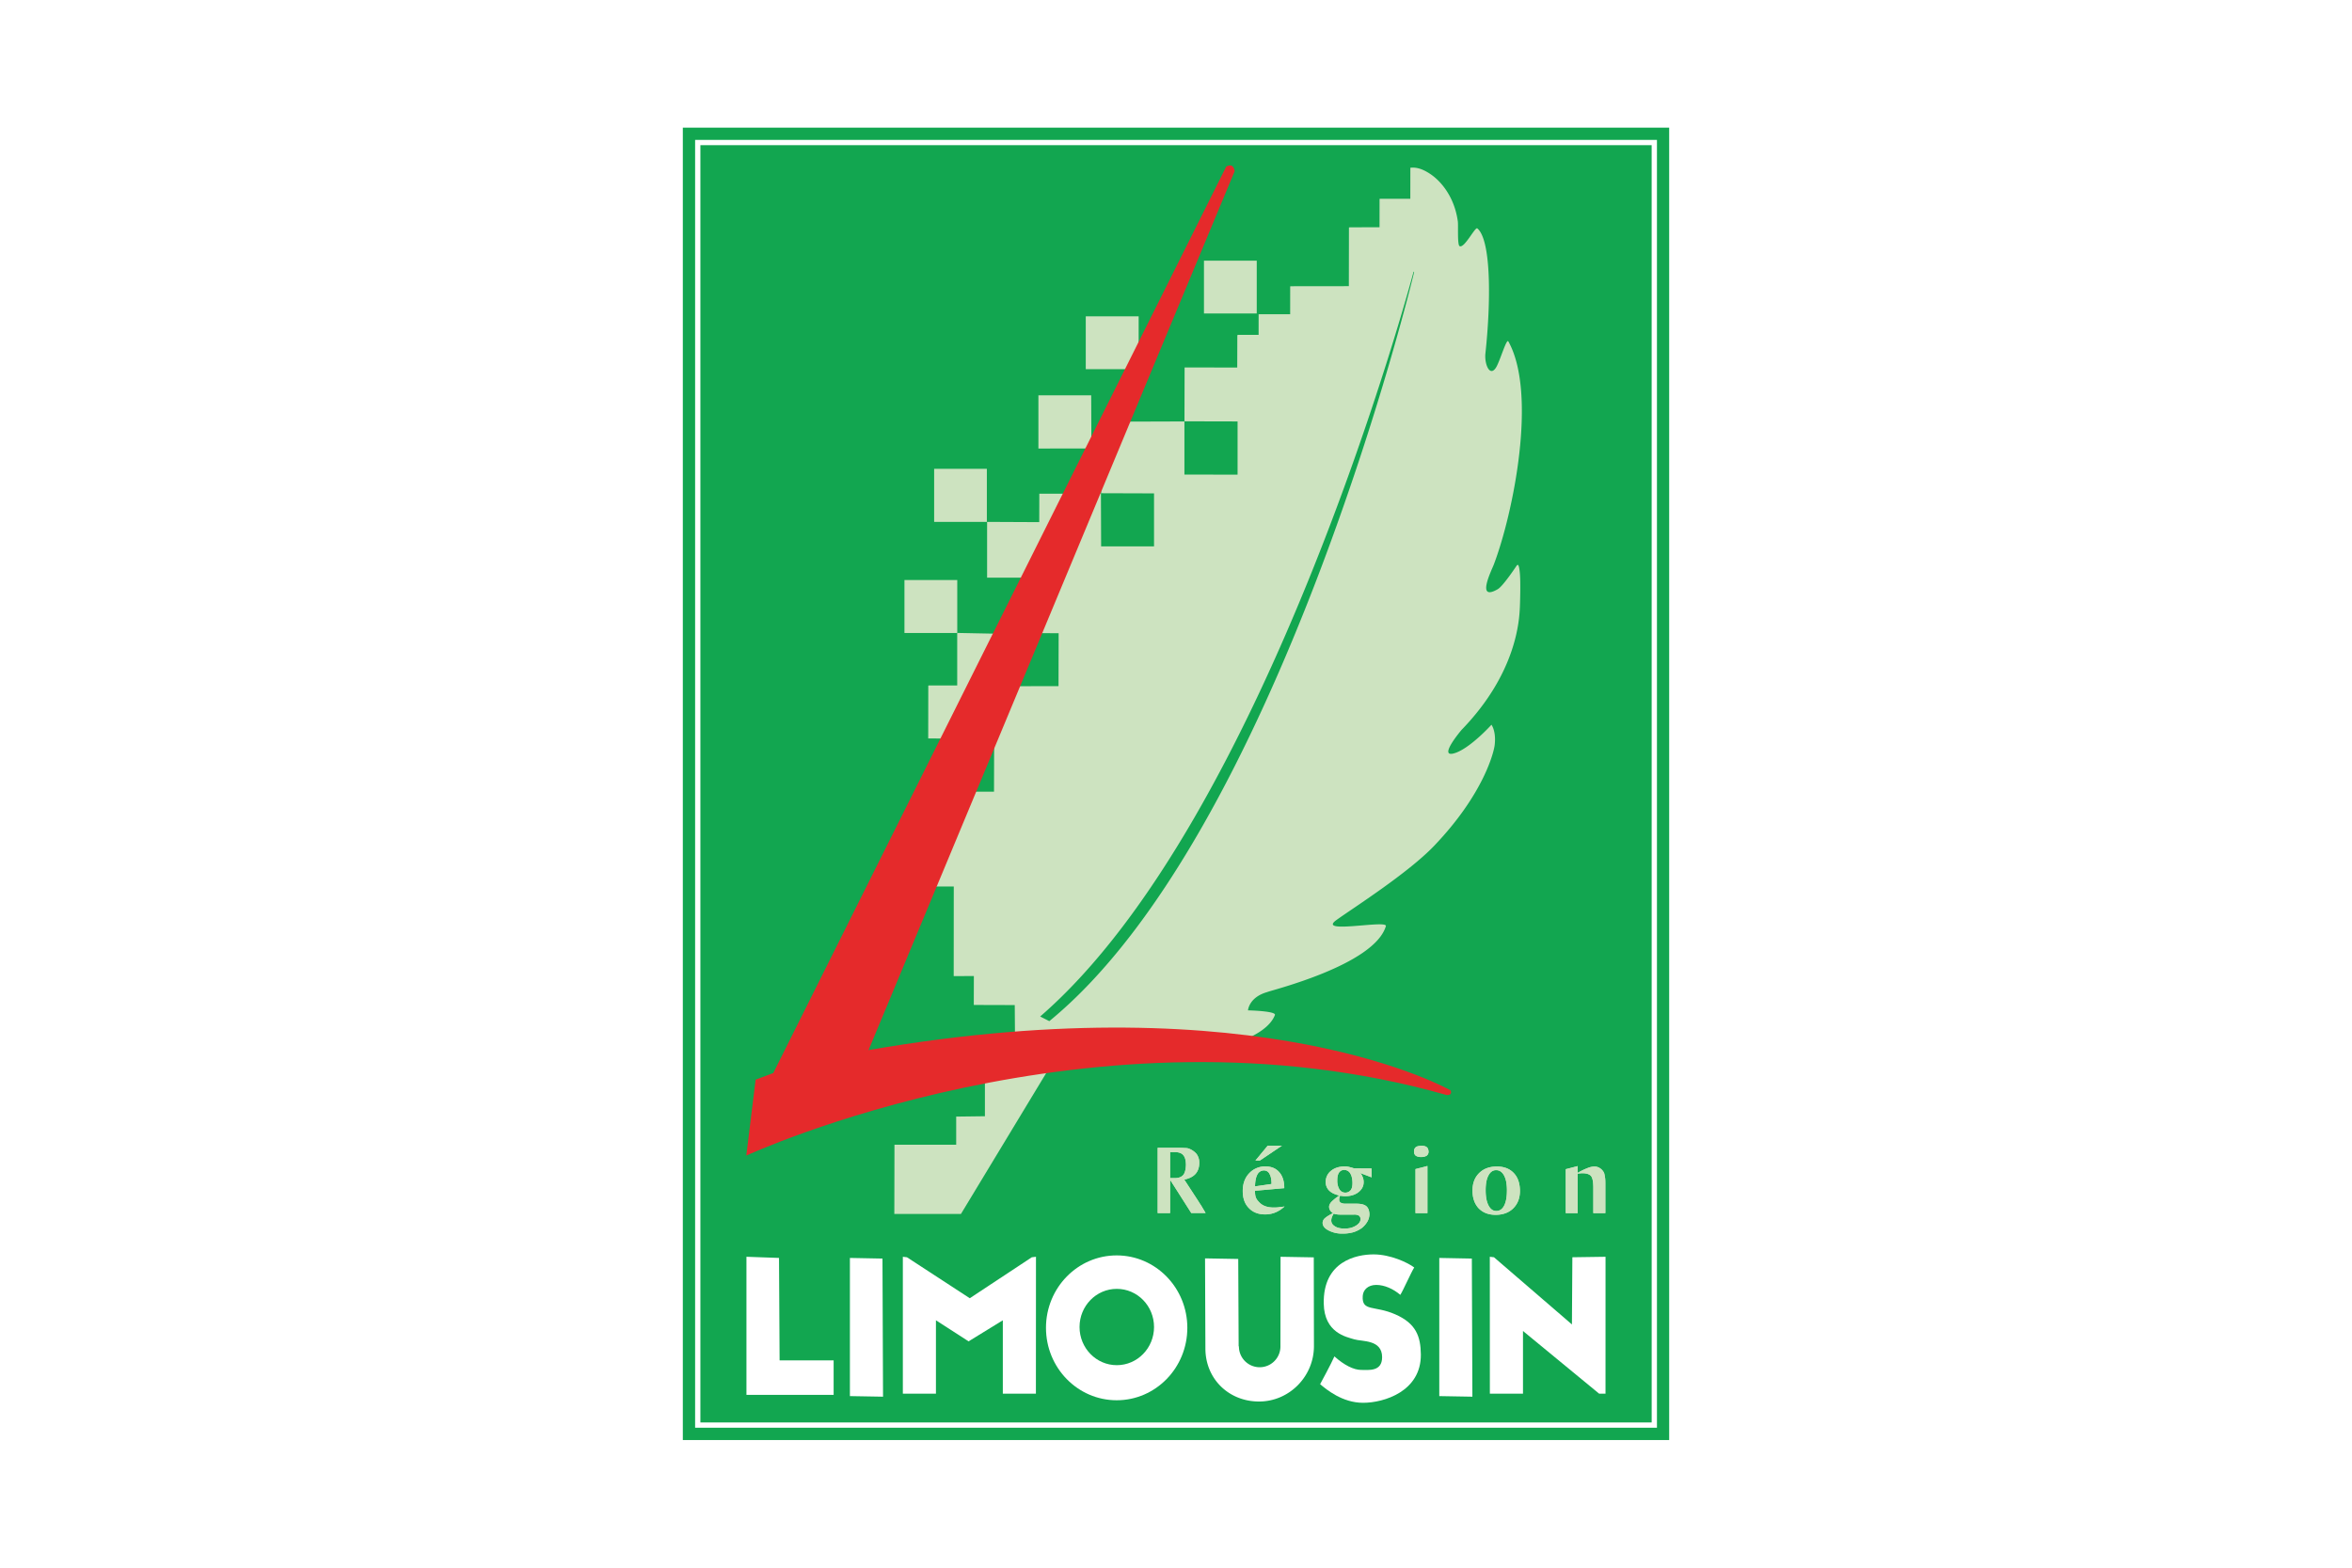 <svg xmlns="http://www.w3.org/2000/svg" viewBox="0 0 2400 1600"><rect width="2400" height="1600" style="fill:#fff"/><path d="M1703.243,1469.725H696.757V130.275H1703.243Z" style="fill:#12a650"/><path d="M709.3,1457.149V142.767h981.468V1457.149Zm5.379-5.379H1685.39l-.025-1303.624H714.679Z" style="fill:#fff"/><path d="M1443.091,1293.624c-6.267-4.836-24.081-13.373-41.5-13.373-17.37,0-51.641,6.908-50.827,50.21.543,29.953,23.143,34.024,31.088,36.466,7.871,2.443,28.473,0,28.473,18.258,0,14.952-13.866,12.978-21.342,12.978-7.575,0-17.419-4.861-27.338-13.817-3.109,7.279-14.582,28.374-14.582,28.374,6.316,5.28,22.527,18.998,43.844,18.998,21.367,0,59.289-11.67,58.944-49.371-.247-18.258-4.762-31.606-26.129-40.908-21.342-9.376-34.197-2.492-33.185-18.677.37-6.489,5.577-11.35,13.792-11.35,8.389,0,17.419,4.046,24.55,10.141,2.739-4.046,10.683-22.28,14.211-27.93" style="fill:#fff"/><path d="M1340.761,1373.804c0,31.039-25.191,56.6-56.032,56.6-30.915,0-54.725-23.143-54.725-54.157l-.37-91.932,33.876.592.419,89.193h.271a21.184,21.184,0,0,0,42.363.572v-.007q.004-.283,0-.565l.123-91.414,33.901.592Z" style="fill:#fff"/><path d="M1139.467,1281.277c-39.847,0-72.144,33.136-72.144,73.895,0,40.834,32.297,73.945,72.144,73.945s72.095-33.111,72.095-73.945c0-40.76-32.248-73.895-72.095-73.895m.099,112.04c-20.947,0-37.996-17.444-37.996-38.959,0-21.539,17.049-38.934,37.996-38.934,21.021,0,38.021,17.395,38.021,38.934,0,21.515-17,38.959-38.021,38.959" style="fill:#fff"/><path d="M1604.009,1351.741l.444-68.566,33.852-.493-.025,139.723H1631.79l-77.72-63.977v63.977h-33.802l-.049-139.723,4.244.493Z" style="fill:#fff"/><path d="M989.563,1324.995l63.311-41.821,4.244-.493-.074,139.724h-33.753v-74.907l-34.937,21.49-33.309-21.49v74.907H921.269V1282.682l4.194.493Z" style="fill:#fff"/><path d="M867.252,1283.87v141.006l33.802.592-.568-140.957Z" style="fill:#fff"/><path d="M1468.664,1283.87v141.006l33.777.592-.568-140.957Z" style="fill:#fff"/><path d="M761.679,1282.676v140.957H850.65v-35.209h-55.144l-.592-104.564Z" style="fill:#fff"/><path d="M1206.88,1171.556c1.012.025,1.899.123,2.665.148a11.049,11.049,0,0,1,3.109.419,18.91,18.91,0,0,1,8.364,5.675,14.855,14.855,0,0,1,2.714,9.03c0,4.589-1.258,8.364-3.849,11.3-2.566,2.837-6.39,4.713-11.448,5.774l14.878,22.823c.641,1.012,1.16,1.949,1.752,2.739.568.814,1.061,1.653,1.554,2.517.493.814,1.012,1.727,1.629,2.739.592.962,1.258,2.072,1.949,3.281h-14.632L1193.976,1204.1v34h-12.682v-66.617h22.132c1.258,0,2.443.049,3.454.074m-12.904,30.817h4.984c3.8,0,6.563-1.086,8.389-3.134,1.727-2.048,2.615-5.453,2.788-10.165,0-4.663-.913-8.019-2.665-10.042-1.678-2.097-4.565-3.158-8.512-3.158h-4.984Z" style="fill:#cde3c0"/><path d="M1280.634,1215.289v.839a24.833,24.833,0,0,0,.272,3.923,11.331,11.331,0,0,0,.938,2.887,8.919,8.919,0,0,0,1.53,2.344c.592.74,1.283,1.456,2.122,2.319,3.306,3.232,8.093,4.811,14.31,4.811.716,0,1.357,0,2.221-.049.691,0,1.604-.123,2.517-.198.962-.173,1.899-.296,2.936-.395a23.667,23.667,0,0,0,3.306-.469,30.774,30.774,0,0,1-9.4,6.144,27.629,27.629,0,0,1-10.412,1.999c-7.007,0-12.534-2.147-16.679-6.538-4.096-4.145-6.193-9.943-6.193-17.32q0-11.14,6.538-18.085a22.035,22.035,0,0,1,16.827-7.007q8.734,0,13.817,5.774c3.454,3.874,5.181,9.228,5.181,15.914v.444Zm14.829-17.074a6.181,6.181,0,0,0-5.675-3.651,7.537,7.537,0,0,0-6.711,4.096c-1.505,2.739-2.344,6.834-2.443,12.164l16.827-2.443c0-4.466-.641-7.821-1.998-10.165m12.633-28.941-22.526,15.174h-4.515l12.534-15.174Z" style="fill:#cde3c0"/><path d="M1399.588,1201.608l-11.843-4.49a6.14,6.14,0,0,1,.987.962,3.051,3.051,0,0,1,.518.666,7.911,7.911,0,0,1,.419.716c.123.247.271.617.493,1.11a12.89,12.89,0,0,1,1.308,5.971q0,6.07-5.378,10.264-5.256,4.034-13.373,4.046h-1.036c-.272,0-.592-.025-1.11-.074a10.9,10.9,0,0,0-1.332-.173,11.296,11.296,0,0,1-1.85-.247,6.449,6.449,0,0,0-.37,1.184,5.684,5.684,0,0,1-.296,1.061,3.481,3.481,0,0,1-.198.839v.765a3.63,3.63,0,0,0,1.505,3.257,10.877,10.877,0,0,0,5.231,1.036h10.708c4.762,0,8.142.814,10.239,2.541,1.974,1.678,3.01,4.392,3.183,8.167a15.792,15.792,0,0,1-2.048,7.451,23.609,23.609,0,0,1-5.675,6.613,30.001,30.001,0,0,1-8.66,4.343,38.2,38.2,0,0,1-10.733,1.406,29.433,29.433,0,0,1-14.705-3.282c-4.022-2.097-5.971-4.688-5.971-7.673a6.521,6.521,0,0,1,2.369-4.787,20.368,20.368,0,0,1,3.257-2.368c1.332-.863,3.035-1.801,4.959-2.788a12.263,12.263,0,0,1-1.727-1.332,7.774,7.774,0,0,1-1.184-1.505,6.461,6.461,0,0,1-1.036-3.479c-.074-1.48.641-3.134,2.122-4.959a47.08,47.08,0,0,1,8.364-6.686,31.331,31.331,0,0,1-5.971-1.999,16.169,16.169,0,0,1-4.417-2.985,12.088,12.088,0,0,1-3.578-8.907,14.328,14.328,0,0,1,5.404-11.325q5.218-4.293,13.496-4.466a18.829,18.829,0,0,1,5.379.617c1.653.419,3.232.839,4.614,1.332l17.938.123Zm-39.773,39.008a12.573,12.573,0,0,0-.814,1.899,10.01,10.01,0,0,0-.568,3.084c0,2.467,1.184,4.417,3.627,5.922,2.344,1.579,5.577,2.344,9.623,2.344a24.974,24.974,0,0,0,6.563-.666,20.109,20.109,0,0,0,5.206-2.171c3.232-1.949,4.811-4.145,4.811-6.736a4.332,4.332,0,0,0-1.53-3.553,9.325,9.325,0,0,0-5.082-1.086h-14.014a21.086,21.086,0,0,1-4.022-.321,6.265,6.265,0,0,1-2.665-.79c-.37.74-.765,1.406-1.135,2.072m6.588-43.918c-1.209,1.752-1.826,4.318-1.826,7.698a17.954,17.954,0,0,0,.493,5.231,13.634,13.634,0,0,0,1.653,4.145,6.78,6.78,0,0,0,5.774,3.43,6.887,6.887,0,0,0,5.675-2.417c1.283-1.579,1.899-3.972,1.899-7.303,0-4.071-.716-7.328-2.171-9.77a7.097,7.097,0,0,0-5.995-3.652,6.176,6.176,0,0,0-5.502,2.64" style="fill:#cde3c0"/><path d="M1455.87,1170.794c1.086.863,1.678,2.295,1.826,4.417a5.087,5.087,0,0,1-1.826,4.268,9.982,9.982,0,0,1-5.601,1.381,9.696,9.696,0,0,1-5.552-1.283,5.059,5.059,0,0,1-1.826-4.367,5.219,5.219,0,0,1,1.826-4.417c.987-.79,2.862-1.258,5.552-1.431,2.566,0,4.416.493,5.601,1.431m.691,67.333h-12.188v-44.954l12.188-3.158Z" style="fill:#cde3c0"/><path d="M1509.346,1197.258c4.515-4.49,10.486-6.686,18.11-6.686,7.229,0,12.953,2.196,17.123,6.563,4.12,4.268,6.267,10.215,6.39,17.888.099,7.476-2.196,13.546-6.785,18.16-4.49,4.441-10.486,6.686-18.06,6.686-7.229,0-13.003-2.245-17.32-6.686-4.145-4.515-6.242-10.56-6.242-18.061,0-7.476,2.245-13.398,6.785-17.863m9.474,2.442c-1.899,3.528-2.837,8.562-2.837,15.05q0,9.955,2.912,15.519c1.974,3.8,4.614,5.675,7.895,5.675,3.504,0,6.144-1.801,8.043-5.428,1.899-3.652,2.837-8.734,2.837-15.47a46.508,46.508,0,0,0-.691-8.71,23.043,23.043,0,0,0-2.245-6.637c-1.974-3.627-4.663-5.428-8.068-5.428-3.355,0-5.922,1.801-7.846,5.428" style="fill:#cde3c0"/><path d="M1638.066,1204.734c.025.888.049,1.826.049,2.887v30.496h-12.287v-26.153c0-5.922-.814-9.795-2.344-11.695-1.628-1.85-4.54-2.837-8.734-2.837h-1.135a5.043,5.043,0,0,0-1.209.173,11.836,11.836,0,0,0-2.541.345v40.168H1597.701v-44.831l12.164-3.158v6.909a68.145,68.145,0,0,1,10.165-4.935,19.524,19.524,0,0,1,6.76-1.53,10.159,10.159,0,0,1,6.02,1.826,11.716,11.716,0,0,1,4.071,4.885,23.224,23.224,0,0,1,.518,2.295c.173,1.061.345,1.999.469,2.788.123.74.123,1.53.198,2.369" style="fill:#cde3c0"/><path d="M1206.88,1171.556c1.012.025,1.899.123,2.665.148a11.049,11.049,0,0,1,3.109.419,18.91,18.91,0,0,1,8.364,5.675,14.855,14.855,0,0,1,2.714,9.03c0,4.589-1.258,8.364-3.849,11.3-2.566,2.837-6.39,4.713-11.448,5.774l14.878,22.823c.641,1.012,1.16,1.949,1.752,2.739.568.814,1.061,1.653,1.554,2.517.493.814,1.012,1.727,1.629,2.739.592.962,1.258,2.072,1.949,3.281h-14.632L1193.976,1204.1v34h-12.682v-66.617h22.132c1.258,0,2.443.049,3.454.074m-12.904,30.817h4.984c3.8,0,6.563-1.086,8.389-3.134,1.727-2.048,2.615-5.453,2.788-10.165,0-4.663-.913-8.019-2.665-10.042-1.678-2.097-4.565-3.158-8.512-3.158h-4.984Z" style="fill:#cde3c0"/><path d="M1280.634,1215.289v.839a24.833,24.833,0,0,0,.272,3.923,11.331,11.331,0,0,0,.938,2.887,8.919,8.919,0,0,0,1.53,2.344c.592.74,1.283,1.456,2.122,2.319,3.306,3.232,8.093,4.811,14.31,4.811.716,0,1.357,0,2.221-.049.691,0,1.604-.123,2.517-.198.962-.173,1.899-.296,2.936-.395a23.667,23.667,0,0,0,3.306-.469,30.774,30.774,0,0,1-9.4,6.144,27.629,27.629,0,0,1-10.412,1.999c-7.007,0-12.534-2.147-16.679-6.538-4.096-4.145-6.193-9.943-6.193-17.32q0-11.14,6.538-18.085a22.035,22.035,0,0,1,16.827-7.007q8.734,0,13.817,5.774c3.454,3.874,5.181,9.228,5.181,15.914v.444Zm14.829-17.074a6.181,6.181,0,0,0-5.675-3.651,7.537,7.537,0,0,0-6.711,4.096c-1.505,2.739-2.344,6.834-2.443,12.164l16.827-2.443c0-4.466-.641-7.821-1.998-10.165m12.633-28.941-22.526,15.174h-4.515l12.534-15.174Z" style="fill:#cde3c0"/><path d="M1399.588,1201.608l-11.843-4.49a6.14,6.14,0,0,1,.987.962,3.051,3.051,0,0,1,.518.666,7.911,7.911,0,0,1,.419.716c.123.247.271.617.493,1.11a12.89,12.89,0,0,1,1.308,5.971q0,6.07-5.378,10.264-5.256,4.034-13.373,4.046h-1.036c-.272,0-.592-.025-1.11-.074a10.9,10.9,0,0,0-1.332-.173,11.296,11.296,0,0,1-1.85-.247,6.449,6.449,0,0,0-.37,1.184,5.684,5.684,0,0,1-.296,1.061,3.481,3.481,0,0,1-.198.839v.765a3.63,3.63,0,0,0,1.505,3.257,10.877,10.877,0,0,0,5.231,1.036h10.708c4.762,0,8.142.814,10.239,2.541,1.974,1.678,3.01,4.392,3.183,8.167a15.792,15.792,0,0,1-2.048,7.451,23.609,23.609,0,0,1-5.675,6.613,30.001,30.001,0,0,1-8.66,4.343,38.2,38.2,0,0,1-10.733,1.406,29.433,29.433,0,0,1-14.705-3.282c-4.022-2.097-5.971-4.688-5.971-7.673a6.521,6.521,0,0,1,2.369-4.787,20.368,20.368,0,0,1,3.257-2.368c1.332-.863,3.035-1.801,4.959-2.788a12.263,12.263,0,0,1-1.727-1.332,7.774,7.774,0,0,1-1.184-1.505,6.461,6.461,0,0,1-1.036-3.479c-.074-1.48.641-3.134,2.122-4.959a47.08,47.08,0,0,1,8.364-6.686,31.331,31.331,0,0,1-5.971-1.999,16.169,16.169,0,0,1-4.417-2.985,12.088,12.088,0,0,1-3.578-8.907,14.328,14.328,0,0,1,5.404-11.325q5.218-4.293,13.496-4.466a18.829,18.829,0,0,1,5.379.617c1.653.419,3.232.839,4.614,1.332l17.938.123Zm-39.773,39.008a12.573,12.573,0,0,0-.814,1.899,10.01,10.01,0,0,0-.568,3.084c0,2.467,1.184,4.417,3.627,5.922,2.344,1.579,5.577,2.344,9.623,2.344a24.974,24.974,0,0,0,6.563-.666,20.109,20.109,0,0,0,5.206-2.171c3.232-1.949,4.811-4.145,4.811-6.736a4.332,4.332,0,0,0-1.53-3.553,9.325,9.325,0,0,0-5.082-1.086h-14.014a21.086,21.086,0,0,1-4.022-.321,6.265,6.265,0,0,1-2.665-.79c-.37.74-.765,1.406-1.135,2.072m6.588-43.918c-1.209,1.752-1.826,4.318-1.826,7.698a17.954,17.954,0,0,0,.493,5.231,13.634,13.634,0,0,0,1.653,4.145,6.78,6.78,0,0,0,5.774,3.43,6.887,6.887,0,0,0,5.675-2.417c1.283-1.579,1.899-3.972,1.899-7.303,0-4.071-.716-7.328-2.171-9.77a7.097,7.097,0,0,0-5.995-3.652,6.176,6.176,0,0,0-5.502,2.64" style="fill:#cde3c0"/><path d="M1455.87,1170.794c1.086.863,1.678,2.295,1.826,4.417a5.087,5.087,0,0,1-1.826,4.268,9.982,9.982,0,0,1-5.601,1.381,9.696,9.696,0,0,1-5.552-1.283,5.059,5.059,0,0,1-1.826-4.367,5.219,5.219,0,0,1,1.826-4.417c.987-.79,2.862-1.258,5.552-1.431,2.566,0,4.416.493,5.601,1.431m.691,67.333h-12.188v-44.954l12.188-3.158Z" style="fill:#cde3c0"/><path d="M1509.346,1197.258c4.515-4.49,10.486-6.686,18.11-6.686,7.229,0,12.953,2.196,17.123,6.563,4.12,4.268,6.267,10.215,6.39,17.888.099,7.476-2.196,13.546-6.785,18.16-4.49,4.441-10.486,6.686-18.06,6.686-7.229,0-13.003-2.245-17.32-6.686-4.145-4.515-6.242-10.56-6.242-18.061,0-7.476,2.245-13.398,6.785-17.863m9.474,2.442c-1.899,3.528-2.837,8.562-2.837,15.05q0,9.955,2.912,15.519c1.974,3.8,4.614,5.675,7.895,5.675,3.504,0,6.144-1.801,8.043-5.428,1.899-3.652,2.837-8.734,2.837-15.47a46.508,46.508,0,0,0-.691-8.71,23.043,23.043,0,0,0-2.245-6.637c-1.974-3.627-4.663-5.428-8.068-5.428-3.355,0-5.922,1.801-7.846,5.428" style="fill:#cde3c0"/><path d="M1638.066,1204.734c.025.888.049,1.826.049,2.887v30.496h-12.287v-26.153c0-5.922-.814-9.795-2.344-11.695-1.628-1.85-4.54-2.837-8.734-2.837h-1.135a5.043,5.043,0,0,0-1.209.173,11.836,11.836,0,0,0-2.541.345v40.168H1597.701v-44.831l12.164-3.158v6.909a68.145,68.145,0,0,1,10.165-4.935,19.524,19.524,0,0,1,6.76-1.53,10.159,10.159,0,0,1,6.02,1.826,11.716,11.716,0,0,1,4.071,4.885,23.224,23.224,0,0,1,.518,2.295c.173,1.061.345,1.999.469,2.788.123.74.123,1.53.198,2.369" style="fill:#cde3c0"/><path d="M1228.535,319.962h53.862V266.026h-53.861Z" style="fill:#cde3c0"/><path d="M1107.933,376.784h53.96V322.848h-53.96Z" style="fill:#cde3c0"/><path d="M953.208,532.643h53.787V478.486H953.208Z" style="fill:#cde3c0"/><path d="M1059.605,457.783l54.083-.099-.222-54.256h-53.861Z" style="fill:#cde3c0"/><path d="M922.91,646.04h53.886V591.982H922.91Z" style="fill:#cde3c0"/><path d="M1208.648,430.003h-.049v.124h.049ZM1547.532,577.4s-13.718,20.849-19.294,23.982c-22.305,12.855-6.341-18.999-3.947-25.192,19.837-52.084,44.608-174.29,14.853-227.732-1.826-3.38-7.994,18.381-12.238,26.055-6.637,11.424-12.435-3.232-11.152-14.063,5.478-50.555,6.242-115.223-8.29-127.362-2.221-1.875-13.348,20.923-18.11,18.085-2.417-1.431-1.209-21.391-1.776-25.216-3.307-24.426-17.098-42.339-31.261-50.333-4.885-2.887-9.968-4.639-14.903-4.565-.567,0-1.752.099-1.752.099a4.498,4.498,0,0,0-.518.049l-.049,31.68-30.792-.025v.025h-.37v.197h-.222l-.025,28.867-30.743.025V232.2h-.469l-.099,59.857-59.585.074v.173h-.272l-.025,28.423H1284.32l-.025,21.046h-21.244v.222h-.469l-.099,33.111-53.713-.074-.123,54.972,54.182.123v54.305l-54.231-.099V430.127l-85.073.272.074,72.982,53.985.173V557.661l-53.985-.025-.197-54.034h-22.502v.247h-40.365l-.073,29.04-53.22-.247v56.921h40.242l-28.103,57.266-42.413-.839v.222h-.222V699.58H947.484v.198h-.247l-.074,53.911,67.283.049-.148,54.281-77.868-.123-.025,96.94,36.837-.099-.074,91.487,20.578-.073-.074,29.509,41.796.123.395,53.245h-30.841v60.203l-29.311.37v28.694H912.72l-.148,70.664h67.999l90.945-150.333a130.019,130.019,0,0,0,13.274,0c30.249-1.086,198.174-6.39,216.136-52.653,1.653-4.17-27.461-4.786-27.461-4.786s.839-13.423,19.763-18.702c2.615-1.529,108.907-27.239,120.922-67.209,2.147-6.958-71.157,8.611-50.407-6.316,16.63-11.991,72.514-47.397,99.555-75.598,50.802-53.047,61.362-96.348,61.954-103.577,1.456-13.891-3.356-20.109-3.356-20.109s-20.676,22.921-36.368,28.596c-20.207,7.229,5.922-23.415,5.922-23.415,56.65-58.425,58.845-112.854,59.437-125.067.148-2.887.913-24.772,0-34.69-.863-9.425-2.023-9.425-3.355-7.698M1025.722,700.37l.173-54.231,54.354.123-.123,54.009Zm10.659,378.657h-.469c.049-.074.198-.37.469-.888Zm34.344-36.837-9.326-4.737c231.926-200.863,379.224-753.539,381.075-760.25l.518.419c-1.061,5.724-139.13,573.722-372.267,764.568m52.874-538.81h-.197v.222h.197Z" style="fill:#cde3c0"/><path d="M1251.234,170.028l-462.175,925.14-18.011,6.736-9.524,77.498s354.379-164.199,714.457-61.855c0,0,6.267.937,4.293-4.663,0,0-192.351-110.733-593.979-41.155l373.55-896.988s-.592-9.129-8.611-4.713" style="fill:#e52a2b"/></svg>